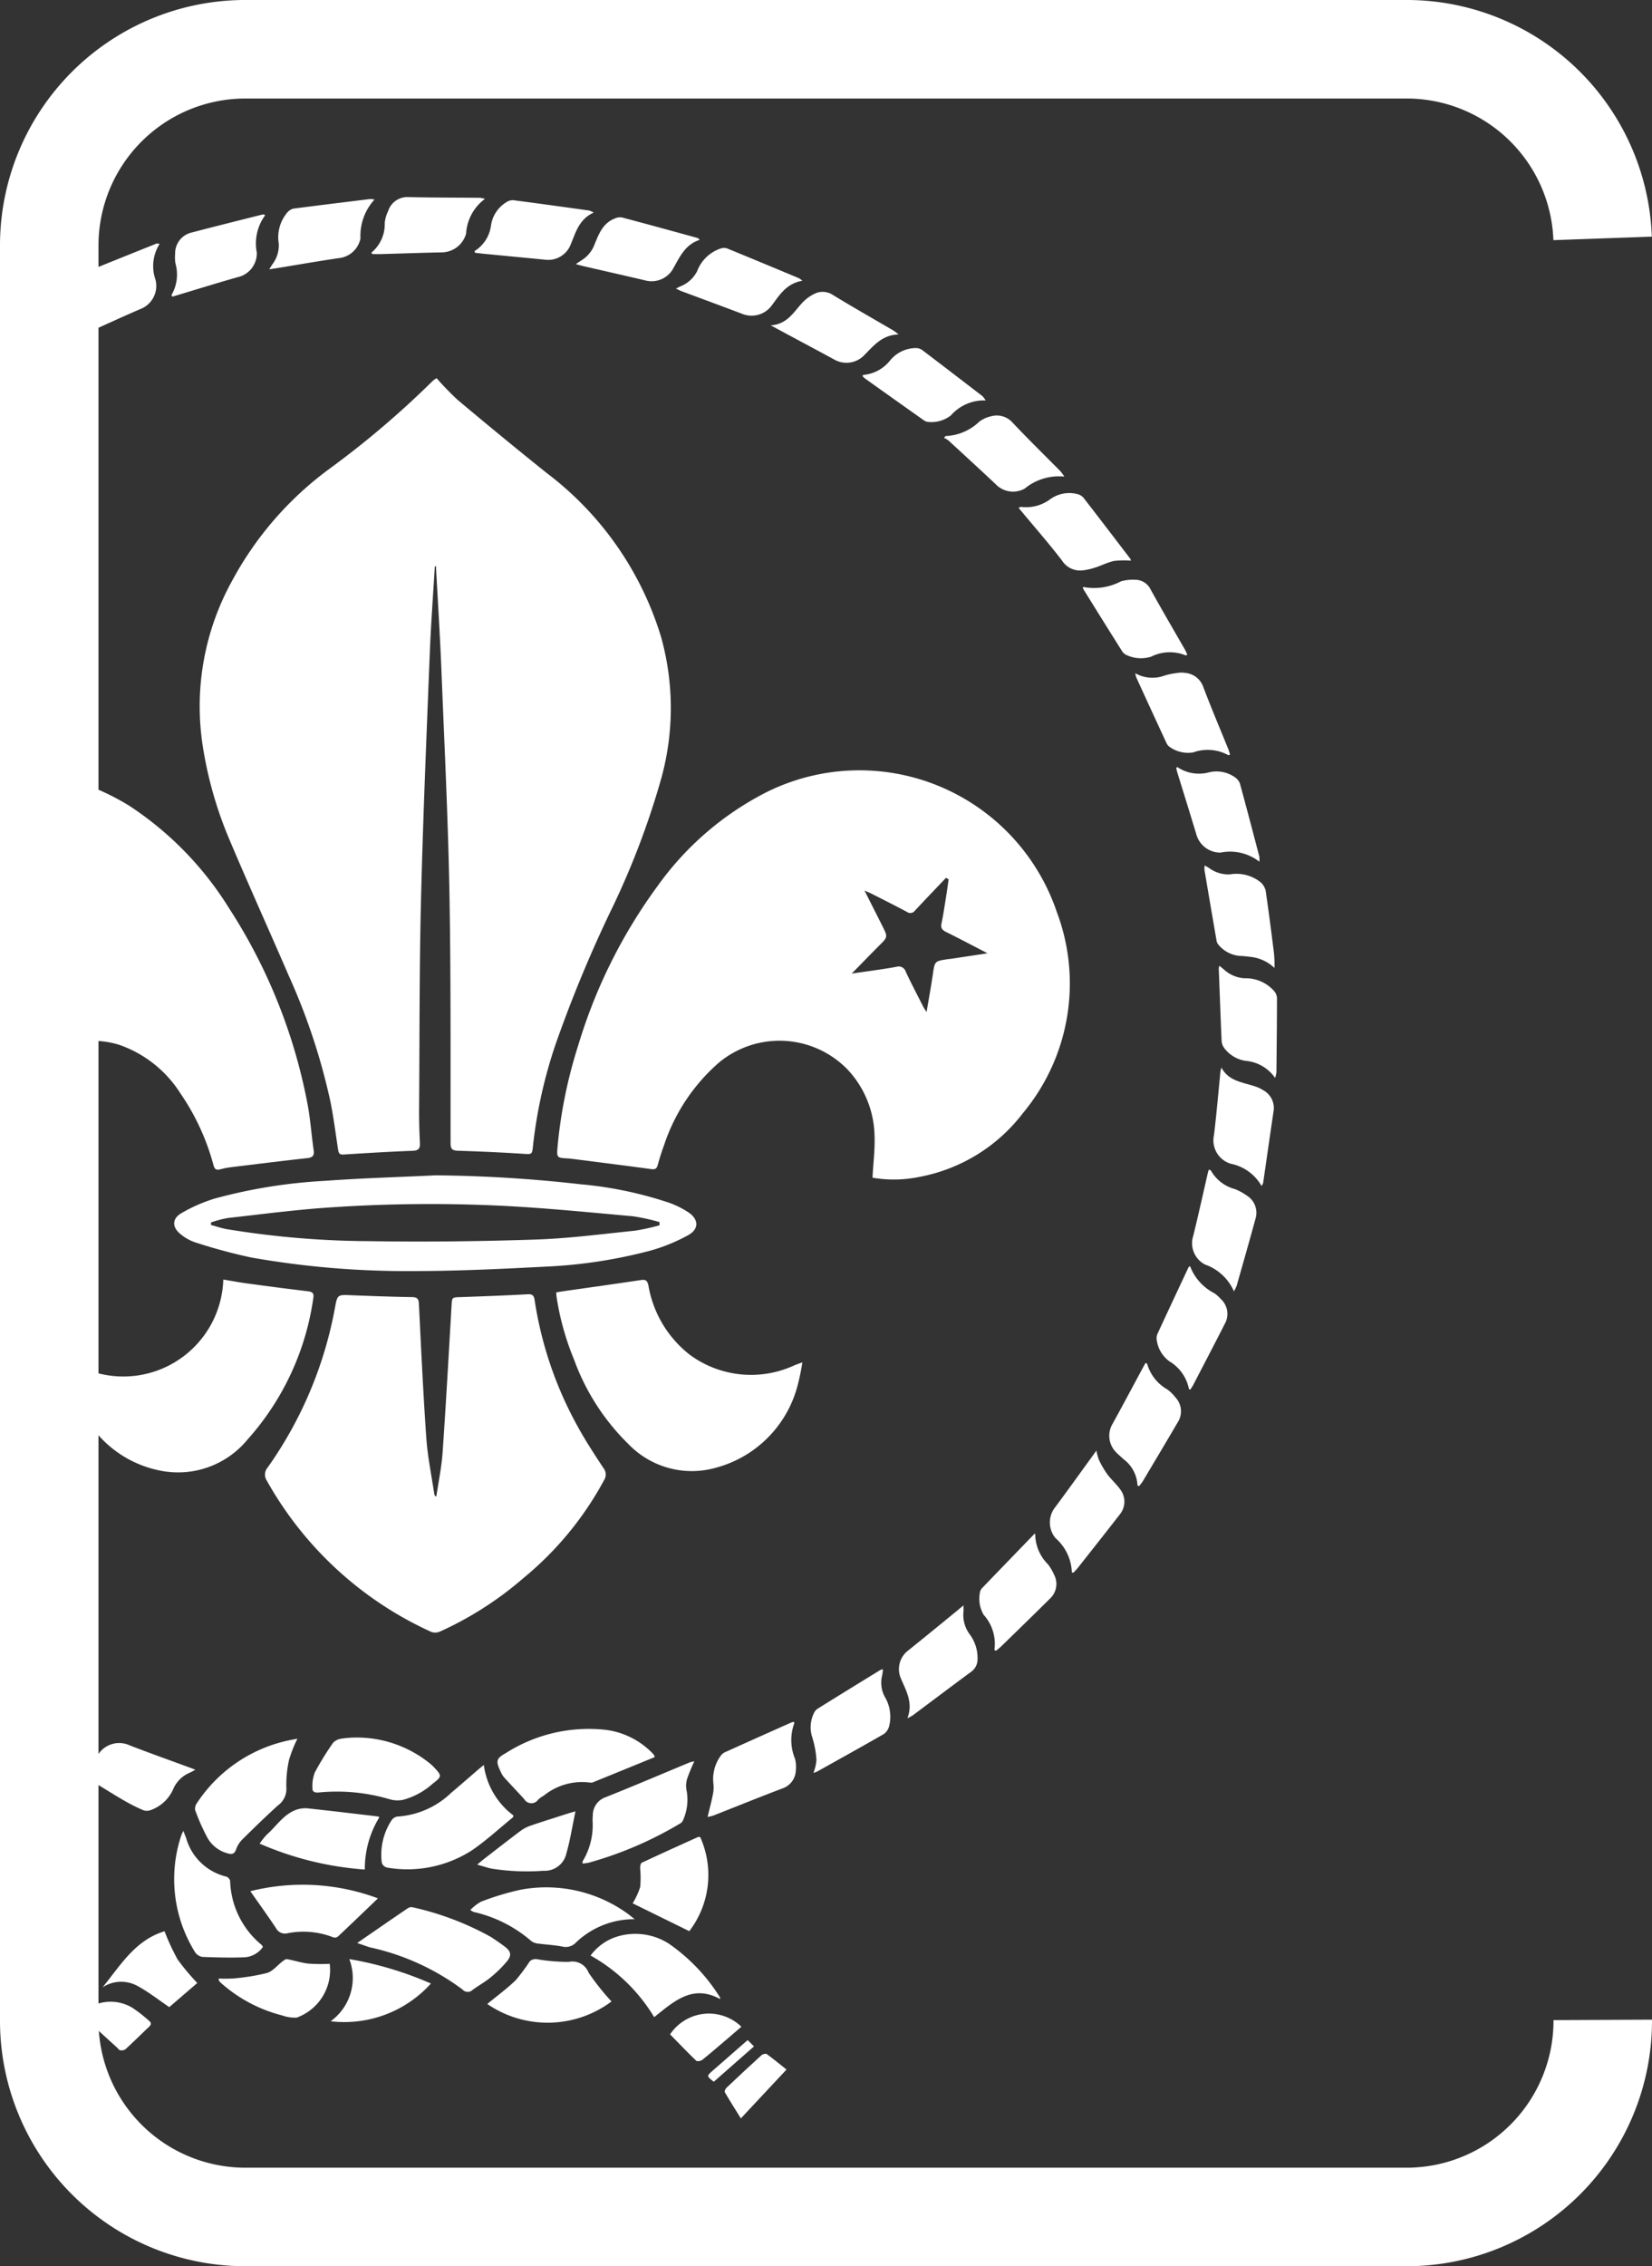 <svg id="Capa_1" data-name="Capa 1" xmlns="http://www.w3.org/2000/svg" viewBox="0 0 33.544 46"><rect x="0" y="0" width="33.544" height="46" fill="#333333" stroke="none"/><defs><style>.cls-1{fill:#fff;}.cls-2{fill:none;stroke:#fff;stroke-miterlimit:10;stroke-width:2px;}</style></defs><title>mi-agenda</title><path class="cls-1" d="M10.057,12.497c-.035.594-.08,1.188-.103,1.783-.066,1.667-.137,3.334-.178,5.002-.034,1.406-.028,2.813-.038,4.22-.002.232.005.465.016.697.006.112-.025.155-.146.16-.469.018-.937.046-1.405.076-.086.006-.1-.035-.11-.1-.049-.321-.09-.644-.153-.962a12.832,12.832,0,0,0-.849-2.568c-.402-.931-.821-1.854-1.215-2.788A7.998,7.998,0,0,1,5.343,16.131a5.265,5.265,0,0,1,.599-3.344,6.84,6.84,0,0,1,1.96-2.26,18.631,18.631,0,0,0,2.115-1.798.667.667,0,0,1,.076-.053,5.769,5.769,0,0,0,.433.446c.599.502,1.202.999,1.813,1.487A6.559,6.559,0,0,1,14.652,13.932a5.363,5.363,0,0,1,.004,2.865,16.317,16.317,0,0,1-1.039,2.718,26.695,26.695,0,0,0-1.107,2.68,9.684,9.684,0,0,0-.459,2.059c-.019.189-.021.177-.218.165-.434-.028-.869-.047-1.304-.061-.112-.004-.152-.03-.152-.152-.003-1.706.008-3.413-.024-5.119-.028-1.503-.103-3.005-.163-4.508-.028-.696-.073-1.391-.11-2.086Z" transform="translate(-1.228 -1)"/><path class="cls-1" d="M18.944,24.905c.016-.304.054-.586.041-.866a2.017,2.017,0,0,0-.558-1.341,1.926,1.926,0,0,0-2.601-.129,3.809,3.809,0,0,0-1.117,1.684c-.049.13-.089.264-.127.398-.02.071-.053.09-.128.08-.524-.071-1.048-.137-1.572-.204-.042-.005-.085-.011-.127-.013-.218-.013-.225-.013-.206-.235a9.666,9.666,0,0,1,.422-2.067A10.618,10.618,0,0,1,14.582,18.982a6.138,6.138,0,0,1,2.186-1.89,4.231,4.231,0,0,1,5.918,2.418,4.112,4.112,0,0,1-.688,4.085,3.435,3.435,0,0,1-2.093,1.292A2.553,2.553,0,0,1,18.944,24.905Zm-.422-4.143c.312-.046.611-.084.906-.137a.15.15,0,0,1,.193.103c.112.237.233.469.352.703.015.03.035.057.069.112.047-.279.092-.523.128-.769.039-.263.035-.264.298-.304.025-.004.051-.005.076-.009.233-.035.467-.07.736-.111-.302-.156-.568-.297-.838-.431-.08-.039-.117-.079-.097-.174.039-.186.066-.374.096-.561.018-.111.033-.223.049-.335l-.053-.031c-.21.221-.422.442-.63.665a.116.116,0,0,1-.165.026c-.236-.126-.476-.246-.714-.367-.039-.02-.079-.035-.146-.065.131.26.247.489.363.719.113.225.111.224-.07.403C18.894,20.38,18.716,20.565,18.522,20.762Z" transform="translate(-1.228 -1)"/><path class="cls-1" d="M7.467,23.382a11.103,11.103,0,0,0-1.589-3.949,6.722,6.722,0,0,0-2.018-2.073A4.829,4.829,0,0,0,2.838,16.882a11.167,11.167,0,0,1,.223,1.258,15.2,15.2,0,0,1-.06,3.72c-.011.093-.025.182-.038.273a1.812,1.812,0,0,1,.695.078,2.409,2.409,0,0,1,1.233.982A4.719,4.719,0,0,1,5.562,24.648c.024.086.057.11.143.086a1.603,1.603,0,0,1,.238-.045c.508-.062,1.015-.125,1.523-.181.109-.012.147-.051.131-.161C7.55,24.026,7.53,23.7,7.467,23.382Z" transform="translate(-1.228 -1)"/><path class="cls-1" d="M10.089,31.37c.043-.295.105-.589.126-.886.069-.994.124-1.989.182-2.984.01-.169.007-.165.182-.171.456-.016.913-.033,1.368-.058.103-.006.125.041.137.12a7.634,7.634,0,0,0,.862,2.542c.161.297.347.581.533.863a.212.212,0,0,1,.014.25,6.653,6.653,0,0,1-1.631,1.981,6.965,6.965,0,0,1-1.701,1.091.24.24,0,0,1-.177.006,7.263,7.263,0,0,1-3.337-3.067.223.223,0,0,1,.019-.274A8.139,8.139,0,0,0,8.028,27.553c.051-.277.05-.274.338-.262.409.016.819.031,1.228.038.105.002.135.033.14.137.045.911.087,1.822.151,2.732.027.378.105.751.161,1.127a.215.215,0,0,0,.018.045Z" transform="translate(-1.228 -1)"/><path class="cls-1" d="M10.073,24.857a27.993,27.993,0,0,1,2.939.181,7.834,7.834,0,0,1,1.821.382,1.827,1.827,0,0,1,.374.189c.211.141.217.341-.006.463a3.596,3.596,0,0,1-.762.312,10.025,10.025,0,0,1-2.145.327c-.886.046-1.773.089-2.659.089a18.088,18.088,0,0,1-3.31-.276,11.29,11.29,0,0,1-1.144-.31.916.916,0,0,1-.276-.155c-.183-.138-.192-.319.005-.433a3.163,3.163,0,0,1,.697-.303,10.657,10.657,0,0,1,2.218-.354C8.572,24.914,9.323,24.893,10.073,24.857Zm4.546,1.014-0-.065a4.191,4.191,0,0,0-.539-.118c-.879-.079-1.758-.167-2.639-.212A30.083,30.083,0,0,0,7.909,25.51c-.688.046-1.374.137-2.06.214a2.3,2.3,0,0,0-.337.089l.001.052c.108.029.214.066.323.085a18.27,18.27,0,0,0,2.879.243c1.126.018,2.253.005,3.378-.032.676-.022,1.351-.111,2.025-.18A4.302,4.302,0,0,0,14.619,25.871Z" transform="translate(-1.228 -1)"/><path class="cls-1" d="M2.772,28.699A2.031,2.031,0,0,0,5.762,26.972c.153.026.306.055.46.076.418.057.836.112,1.255.162.097.012.131.04.112.143A5.447,5.447,0,0,1,6.254,30.22a1.824,1.824,0,0,1-1.717.641,2.256,2.256,0,0,1-1.627-1.192A1.709,1.709,0,0,1,2.772,28.699Z" transform="translate(-1.228 -1)"/><path class="cls-1" d="M12.522,27.233c.076-.012.147-.024.218-.034.497-.071.995-.14,1.492-.215.096-.014.138-.002.162.108a2.265,2.265,0,0,0,.84,1.407,2.098,2.098,0,0,0,2.134.21c.038-.015.076-.028.152-.056a4.613,4.613,0,0,1-.093.456,2.339,2.339,0,0,1-1.666,1.684,1.786,1.786,0,0,1-1.766-.474,4.601,4.601,0,0,1-1.112-1.725,5.45,5.45,0,0,1-.353-1.265C12.526,27.3,12.525,27.272,12.522,27.233Z" transform="translate(-1.228 -1)"/><path class="cls-1" d="M11.052,36.826a1.53,1.53,0,0,0,.602,1.025c-.005.016-.005.032-.013.039-.269.22-.527.457-.812.656a2.419,2.419,0,0,1-1.748.361.148.148,0,0,1-.101-.098,1.278,1.278,0,0,1,.197-.858.176.176,0,0,1,.118-.078,1.73,1.73,0,0,0,1.098-.486c.186-.155.367-.315.551-.473C10.975,36.887,11.007,36.863,11.052,36.826Z" transform="translate(-1.228 -1)"/><path class="cls-1" d="M14.52,36.667c-.419.171-.831.34-1.244.507a.113.113,0,0,1-.062.01,1.232,1.232,0,0,0-.943.263.577.577,0,0,0-.114.081.168.168,0,0,1-.284-.008c-.136-.151-.277-.296-.413-.447a.488.488,0,0,1-.07-.12c-.097-.204-.088-.26.108-.368a3.133,3.133,0,0,1,2.049-.47,1.604,1.604,0,0,1,.935.478.255.255,0,0,1,.031.04A.111.111,0,0,1,14.52,36.667Z" transform="translate(-1.228 -1)"/><path class="cls-1" d="M8.481,40.439c.363-.25.694-.479,1.027-.705a.128.128,0,0,1,.093-.021,5.902,5.902,0,0,1,1.592.602c.096.062.191.127.282.196.127.095.148.176.048.299a2.405,2.405,0,0,1-.334.328c-.114.094-.246.166-.366.254a.14.14,0,0,1-.203-.008A4.867,4.867,0,0,0,8.736,40.527C8.661,40.502,8.586,40.476,8.481,40.439Z" transform="translate(-1.228 -1)"/><path class="cls-1" d="M7.267,36.292a2.674,2.674,0,0,0-.169.427,2.283,2.283,0,0,0-.055.576.409.409,0,0,1-.172.352c-.25.227-.493.463-.733.701a.545.545,0,0,0-.117.194c-.033.088-.079.103-.166.079a.666.666,0,0,1-.415-.317,4.259,4.259,0,0,1-.25-.564.198.198,0,0,1,.041-.147,2.968,2.968,0,0,1,1.834-1.261C7.128,36.318,7.192,36.307,7.267,36.292Z" transform="translate(-1.228 -1)"/><path class="cls-1" d="M13.057,38.828c.002-.028-.002-.043.004-.051A1.415,1.415,0,0,0,13.26,37.953c.001-.034.001-.068.005-.101a.385.385,0,0,1,.252-.369c.576-.229,1.146-.473,1.719-.711a.627.627,0,0,1,.091-.02,3.427,3.427,0,0,0-.148.358.492.492,0,0,0-.008.243,1.016,1.016,0,0,1-.079.605.135.135,0,0,1-.062.06,7.528,7.528,0,0,1-1.846.791C13.143,38.818,13.103,38.821,13.057,38.828Z" transform="translate(-1.228 -1)"/><path class="cls-1" d="M6.566,40.52a.493.493,0,0,1-.362.209c-.287.012-.576.004-.864-.007a.219.219,0,0,1-.15-.095,2.8,2.8,0,0,1-.281-2.372.901.901,0,0,1,.042-.09c.025.063.041.105.057.146a1.119,1.119,0,0,0,.816.781.124.124,0,0,1,.077.087,1.747,1.747,0,0,0,.642,1.301A.165.165,0,0,1,6.566,40.52Z" transform="translate(-1.228 -1)"/><path class="cls-1" d="M8.421,36.269a2.361,2.361,0,0,1,1.546.534.795.795,0,0,1,.074.07c.164.173.161.188-.029.334a1.473,1.473,0,0,1-.599.326.554.554,0,0,1-.271-.011,3.763,3.763,0,0,0-1.452-.137c-.084.005-.121-.025-.118-.088a.778.778,0,0,1,.048-.319,5.786,5.786,0,0,1,.371-.602.274.274,0,0,1,.162-.083A2.034,2.034,0,0,1,8.421,36.269Z" transform="translate(-1.228 -1)"/><path class="cls-1" d="M14.116,39.956a1.707,1.707,0,0,0-1.216.496.287.287,0,0,1-.257.059c-.154-.03-.312-.037-.468-.058A.297.297,0,0,1,12.023,40.406a2.692,2.692,0,0,0-1.182-.598.385.385,0,0,1-.062-.039.888.888,0,0,1,.216-.168,5.362,5.362,0,0,1,.814-.245,2.823,2.823,0,0,1,2.118.456C13.992,39.856,14.053,39.908,14.116,39.956Z" transform="translate(-1.228 -1)"/><path class="cls-1" d="M15.847,41.576c-.559-.306-.935.051-1.336.368a3.503,3.503,0,0,0-1.291-1.25,1.053,1.053,0,0,1,.567-.393,1.261,1.261,0,0,1,1.03.157,3.734,3.734,0,0,1,1.033,1.089C15.854,41.553,15.849,41.563,15.847,41.576Z" transform="translate(-1.228 -1)"/><path class="cls-1" d="M11.122,41.677c.2-.165.403-.313.581-.486A4.043,4.043,0,0,0,11.986,40.81a.178.178,0,0,1,.134-.044,3.667,3.667,0,0,0,.659.056.35.35,0,0,1,.4.219,4.934,4.934,0,0,0,.466.585A2.167,2.167,0,0,1,11.122,41.677Z" transform="translate(-1.228 -1)"/><path class="cls-1" d="M8.933,37.884a1.994,1.994,0,0,0-.297,1.064,6.49,6.49,0,0,1-2.136-.526,1.417,1.417,0,0,1,.146-.183c.195-.172.337-.408.594-.503a.553.553,0,0,1,.242-.029c.469.05.938.107,1.406.162A.269.269,0,0,1,8.933,37.884Z" transform="translate(-1.228 -1)"/><path class="cls-1" d="M15.596,37.88c.039-.164.08-.317.11-.471a.717.717,0,0,0,.007-.213.802.802,0,0,1,.152-.561.216.216,0,0,1,.086-.069q.673-.304,1.348-.604a.293.293,0,0,1,.045-.012c.006.012.015.022.013.026a.992.992,0,0,0,.014.724.686.686,0,0,1,.016.238.399.399,0,0,1-.256.358c-.477.18-.949.372-1.423.558A.824.824,0,0,1,15.596,37.88Z" transform="translate(-1.228 -1)"/><path class="cls-1" d="M8.768,6.129a.75.75,0,0,0,.272-.605.731.731,0,0,1,.07-.242.409.409,0,0,1,.394-.282c.49.012.981.01,1.471.015a.657.657,0,0,1,.1.022.946.946,0,0,0-.383.706.519.519,0,0,1-.501.38c-.405.008-.81.023-1.215.034-.062.002-.124 0-.187 0Z" transform="translate(-1.228 -1)"/><path class="cls-1" d="M15.446,38.29a1.874,1.874,0,0,1-.222,1.909l-1.15-.565a1.527,1.527,0,0,0,.153-.331,2.105,2.105,0,0,0-.001-.384c0-.038.01-.098.033-.109.381-.178.764-.351,1.147-.524C15.413,38.282,15.422,38.287,15.446,38.29Z" transform="translate(-1.228 -1)"/><path class="cls-1" d="M26.844,25.073a.928.928,0,0,0-.624-.451.495.495,0,0,1-.342-.582c.05-.41.085-.823.126-1.234a.53.53,0,0,1,.025-.136c.151.284.444.297.695.386a.58.58,0,0,1,.138.065.412.412,0,0,1,.229.415c-.074.492-.143.985-.215,1.478A.302.302,0,0,1,26.844,25.073Z" transform="translate(-1.228 -1)"/><path class="cls-1" d="M8.833,5.05a1.093,1.093,0,0,0-.286.791.5.5,0,0,1-.443.399c-.401.059-.799.128-1.199.194-.061.01-.122.019-.21.033.034-.054.049-.082.068-.108A.634.634,0,0,0,6.888,5.942a.779.779,0,0,1,.173-.628.247.247,0,0,1,.122-.079c.52-.068,1.04-.131,1.561-.195A.547.547,0,0,1,8.833,5.05Z" transform="translate(-1.228 -1)"/><path class="cls-1" d="M20.397,9.89l.03-.039a1.044,1.044,0,0,0,.683-.29.615.615,0,0,1,.24-.111.429.429,0,0,1,.429.118c.319.34.653.665.981.997a1.182,1.182,0,0,1,.08.109,1.095,1.095,0,0,0-.806.244.487.487,0,0,1-.59-.091c-.318-.299-.64-.594-.962-.89A.396.396,0,0,0,20.397,9.89Z" transform="translate(-1.228 -1)"/><path class="cls-1" d="M6.612,5.37a.967.967,0,0,0-.17.757.495.495,0,0,1-.392.5c-.405.115-.806.24-1.209.361-.039.012-.078.023-.115.034l-.016-.032a.834.834,0,0,0,.08-.646.782.782,0,0,1-.006-.189.434.434,0,0,1,.343-.437c.469-.123.939-.24,1.408-.358A.401.401,0,0,1,6.584,5.352Z" transform="translate(-1.228 -1)"/><path class="cls-1" d="M19.157,34.886a.952.952,0,0,1-.018.126.606.606,0,0,0,.054.429.786.786,0,0,1,.086.609.29.29,0,0,1-.105.148c-.449.258-.902.509-1.355.762a.556.556,0,0,1-.074.026.927.927,0,0,0,.061-.262,1.946,1.946,0,0,0-.084-.457.649.649,0,0,1,.037-.502.203.203,0,0,1,.072-.082q.638-.397,1.279-.789A.158.158,0,0,1,19.157,34.886Z" transform="translate(-1.228 -1)"/><path class="cls-1" d="M25.989,20.604c.038.032.067.054.094.078a.678.678,0,0,0,.413.175.771.771,0,0,1,.602.258.247.247,0,0,1,.059.133c-0.0.506-.006,1.013-.011,1.519a.668.668,0,0,1-.027.113.809.809,0,0,0-.592-.346.662.662,0,0,1-.438-.257.278.278,0,0,1-.056-.147c-.022-.493-.039-.986-.058-1.479A.259.259,0,0,1,25.989,20.604Z" transform="translate(-1.228 -1)"/><path class="cls-1" d="M23.214,12.929l.013-.014a1.164,1.164,0,0,0,.762-.115.861.861,0,0,1,.289-.032.349.349,0,0,1,.314.198c.226.411.465.816.698,1.223.018.032.031.067.046.099l-.028.017a.85.85,0,0,0-.706.024.685.685,0,0,1-.508-.037.214.214,0,0,1-.089-.085q-.389-.618-.773-1.238A.267.267,0,0,1,23.214,12.929Z" transform="translate(-1.228 -1)"/><path class="cls-1" d="M10.863,6.097a.72.72,0,0,0,.334-.515.664.664,0,0,1,.32-.482.241.241,0,0,1,.129-.037c.515.067,1.029.138,1.543.21a.511.511,0,0,1,.095.042c-.303.136-.367.41-.473.66a.49.49,0,0,1-.518.296c-.411-.04-.822-.079-1.233-.119-.062-.006-.124-.014-.185-.021Z" transform="translate(-1.228 -1)"/><path class="cls-1" d="M12.92,6.361c.058-.039.095-.064.132-.088a.633.633,0,0,0,.248-.312c.087-.21.168-.431.408-.524a.26.26,0,0,1,.145-.024c.514.136,1.027.277,1.54.418.011.003.018.015.044.037-.308.099-.413.364-.552.604a.502.502,0,0,1-.555.22c-.418-.099-.838-.193-1.256-.29C13.03,6.392,12.987,6.379,12.92,6.361Z" transform="translate(-1.228 -1)"/><path class="cls-1" d="M25.382,26.702l.013.006a1.027,1.027,0,0,0,.49.542.757.757,0,0,1,.133.119.408.408,0,0,1,.078.505c-.21.415-.426.826-.64,1.239-.017.033-.039.063-.059.094-.015-.007-.028-.009-.028-.013A.84.84,0,0,0,24.969,28.63a.645.645,0,0,1-.253-.425.229.229,0,0,1,.016-.133c.207-.449.417-.896.627-1.344A.123.123,0,0,1,25.382,26.702Z" transform="translate(-1.228 -1)"/><path class="cls-1" d="M24.325,31.155a.705.705,0,0,0-.291-.542c-.051-.051-.109-.095-.157-.149a.474.474,0,0,1-.056-.567c.206-.373.406-.75.608-1.125.019-.036.039-.071.058-.105.018.007.032.009.033.013a.873.873,0,0,0,.411.523.826.826,0,0,1,.163.16.41.41,0,0,1,.048.507c-.232.397-.469.792-.704,1.188-.022.037-.052.071-.078.106Z" transform="translate(-1.228 -1)"/><path class="cls-1" d="M21.243,9.128a.895.895,0,0,0-.707.304.643.643,0,0,1-.467.132.183.183,0,0,1-.091-.039q-.593-.419-1.183-.84a.519.519,0,0,1-.053-.049c.007-.013.01-.025.014-.026a.776.776,0,0,0,.536-.282.685.685,0,0,1,.519-.263.238.238,0,0,1,.131.032c.413.312.823.628,1.234.943A.605.605,0,0,1,21.243,9.128Z" transform="translate(-1.228 -1)"/><path class="cls-1" d="M22.992,32.919a.967.967,0,0,0-.333-.699.499.499,0,0,1-.001-.632c.25-.336.494-.677.74-1.015.026-.036.052-.073.093-.129a1.075,1.075,0,0,0,.051.189,1.924,1.924,0,0,0,.168.289c.08.108.184.199.263.308a.409.409,0,0,1-.008.511c-.283.365-.569.726-.855,1.088-.026.032-.056.061-.085.092Z" transform="translate(-1.228 -1)"/><path class="cls-1" d="M25.773,24.741c.021.009.038.01.042.018a.794.794,0,0,0,.49.378,1.134,1.134,0,0,1,.235.128.411.411,0,0,1,.186.455c-.125.46-.257.918-.387,1.377a.891.891,0,0,1-.056.115.999.999,0,0,0-.586-.544.487.487,0,0,1-.239-.586c.104-.426.199-.854.297-1.282C25.76,24.782,25.767,24.763,25.773,24.741Z" transform="translate(-1.228 -1)"/><path class="cls-1" d="M25.689,18.567c.04.023.069.037.095.056a.659.659,0,0,0,.419.125.785.785,0,0,1,.624.162.333.333,0,0,1,.1.166c.06.409.112.819.164,1.229a2.142,2.142,0,0,1,.015.343.83.83,0,0,0-.504-.227c-.063-.008-.127-.015-.191-.017a.633.633,0,0,1-.45-.237.184.184,0,0,1-.034-.092q-.123-.711-.243-1.422A.464.464,0,0,1,25.689,18.567Z" transform="translate(-1.228 -1)"/><path class="cls-1" d="M24.192,12.381a1.715,1.715,0,0,0-.341.005c-.132.028-.255.093-.384.134a1.267,1.267,0,0,1-.27.059.437.437,0,0,1-.407-.204c-.26-.339-.543-.662-.817-.991l-.062-.075c.02-.009.035-.022.048-.02a.821.821,0,0,0,.579-.145.66.66,0,0,1,.57-.114.247.247,0,0,1,.116.068c.32.412.635.826.952,1.24A.154.154,0,0,1,24.192,12.381Z" transform="translate(-1.228 -1)"/><path class="cls-1" d="M25.129,16.567a.787.787,0,0,0,.648.11.65.65,0,0,1,.525.099.28.28,0,0,1,.101.122c.136.496.266.993.396,1.49a.56.56,0,0,1,.001.103.969.969,0,0,0-.788-.185.505.505,0,0,1-.493-.372c-.126-.419-.257-.837-.386-1.256-.008-.027-.014-.055-.021-.082Z" transform="translate(-1.228 -1)"/><path class="cls-1" d="M4.47,5.949a.842.842,0,0,0-.084.731.504.504,0,0,1-.317.597c-.386.167-.768.344-1.152.516-.038.017-.077.035-.114.052l-.018-.022a1.091,1.091,0,0,0-.022-.776A.565.565,0,0,1,2.831,6.633a.219.219,0,0,1,.097-.093c.492-.201.985-.398,1.478-.596C4.416,5.941,4.43,5.946,4.47,5.949Z" transform="translate(-1.228 -1)"/><path class="cls-1" d="M17.521,6.698c-.341.06-.475.31-.641.526a.508.508,0,0,1-.578.148c-.413-.157-.828-.309-1.242-.464-.03-.011-.059-.027-.107-.05.043-.022.067-.036.092-.046a.645.645,0,0,0,.339-.309.773.773,0,0,1,.48-.46.215.215,0,0,1,.121-.003c.488.199.974.402,1.461.605A.66.66,0,0,1,17.521,6.698Z" transform="translate(-1.228 -1)"/><path class="cls-1" d="M20.792,33.586c0,.067.003.1-.001.132a.656.656,0,0,0,.117.442.808.808,0,0,1,.169.532.309.309,0,0,1-.123.237c-.4.295-.796.594-1.194.891a1.047,1.047,0,0,1-.107.057c.127-.331-.042-.579-.146-.842a.475.475,0,0,1,.165-.536c.335-.268.666-.54.998-.811C20.701,33.661,20.733,33.635,20.792,33.586Z" transform="translate(-1.228 -1)"/><path class="cls-1" d="M24.279,14.665a.705.705,0,0,0,.58.053,1.325,1.325,0,0,1,.261-.056.502.502,0,0,1,.178-.003.426.426,0,0,1,.355.265c.165.437.348.868.524,1.302a.82.82,0,0,1,.026.092l-.031.012a.87.87,0,0,0-.715-.058.642.642,0,0,1-.482-.113.198.198,0,0,1-.067-.088q-.306-.66-.608-1.321A.658.658,0,0,1,24.279,14.665Z" transform="translate(-1.228 -1)"/><path class="cls-1" d="M16.877,7.604c.342-.022.468-.276.649-.466a.838.838,0,0,1,.233-.171.372.372,0,0,1,.384.022c.403.246.813.479,1.221.717.028.016.053.039.111.082-.353.011-.522.25-.723.446a.502.502,0,0,1-.595.058C17.746,8.069,17.333,7.85,16.877,7.604Z" transform="translate(-1.228 -1)"/><path class="cls-1" d="M5.195,36.923c-.056.029-.084.047-.115.06a.634.634,0,0,0-.324.307.789.789,0,0,1-.472.453.228.228,0,0,1-.135.005c-.488-.2-.891-.544-1.377-.749-.017-.007.036.116,0,.087.301-.048.299-.255.444-.465a.508.508,0,0,1,.653-.19c.417.16.837.31,1.256.464C5.139,36.901,5.154,36.907,5.195,36.923Z" transform="translate(-1.228 -1)"/><path class="cls-1" d="M21.419,34.494a.882.882,0,0,0-.218-.717.643.643,0,0,1-.073-.463.148.148,0,0,1,.039-.076c.355-.369.711-.737,1.07-1.108l.011.006a.871.871,0,0,0,.256.613.921.921,0,0,1,.123.206.406.406,0,0,1-.08.495c-.325.322-.653.641-.981.96-.035.034-.074.064-.111.096Z" transform="translate(-1.228 -1)"/><path class="cls-1" d="M8.902,39.533c-.283.272-.545.524-.81.773a.104.104,0,0,1-.088.022,1.662,1.662,0,0,0-.941-.086.205.205,0,0,1-.232-.106c-.161-.242-.331-.477-.52-.748A4.363,4.363,0,0,1,8.902,39.533Z" transform="translate(-1.228 -1)"/><path class="cls-1" d="M5.666,41.16a2.556,2.556,0,0,0,.307-.002,4.243,4.243,0,0,0,.676-.11c.118-.035.21-.156.316-.236.027-.02.063-.05.09-.045.146.026.289.074.436.091a3.859,3.859,0,0,0,.432.004,1.026,1.026,0,0,1-.672,1.092.795.795,0,0,1-.299-.046,2.965,2.965,0,0,1-1.219-.642.434.434,0,0,1-.054-.054C5.673,41.201,5.673,41.187,5.666,41.16Z" transform="translate(-1.228 -1)"/><path class="cls-1" d="M7.942,42.028a1.084,1.084,0,0,0,.379-1.262,7.058,7.058,0,0,1,1.657.496A2.368,2.368,0,0,1,7.942,42.028Z" transform="translate(-1.228 -1)"/><path class="cls-1" d="M5.234,41.251l-.569.49c-.213-.144-.412-.302-.633-.423a.689.689,0,0,0-.721.021c.364-.446.659-.956,1.258-1.138a4.603,4.603,0,0,0,.264.57A4.582,4.582,0,0,0,5.234,41.251Z" transform="translate(-1.228 -1)"/><path class="cls-1" d="M12.913,37.767c-.065.308-.108.586-.185.856a.449.449,0,0,1-.466.35,4.598,4.598,0,0,1-1.044-.042c-.09-.017-.178-.049-.301-.083.062-.051.098-.082.135-.111.244-.189.488-.38.735-.565a.767.767,0,0,1,.207-.112c.261-.09.525-.171.788-.256C12.81,37.795,12.838,37.788,12.913,37.767Z" transform="translate(-1.228 -1)"/><path class="cls-1" d="M14.834,42.294a.948.948,0,0,1,1.448-.155c-.099.085-.197.17-.296.254-.165.14-.329.283-.498.418-.029.023-.104.036-.123.018C15.184,42.656,15.012,42.475,14.834,42.294Z" transform="translate(-1.228 -1)"/><path class="cls-1" d="M2.863,41.887a.857.857,0,0,1,1.051-.134,2.868,2.868,0,0,1,.34.265c.051.041.047.08-.002.125-.161.151-.317.307-.48.456a.15.15,0,0,1-.105.017c-.021-.002-.038-.032-.057-.049Z" transform="translate(-1.228 -1)"/><path class="cls-1" d="M17.198,43.008,16.271,44c-.117-.189-.225-.359-.326-.532-.011-.019.014-.072.037-.093q.351-.333.708-.658c.024-.022.086-.038.105-.024C16.929,42.789,17.055,42.894,17.198,43.008Z" transform="translate(-1.228 -1)"/><path class="cls-1" d="M15.721,43.256c-.147-.116-.146-.116-.026-.222.232-.203.464-.406.714-.624l.129.128Z" transform="translate(-1.228 -1)"/><path class="cls-2" d="M33.772,42a3.983,3.983,0,0,1-3.943,4L6.171,46a3.983,3.983,0,0,1-3.943-4L2.228,6a3.983,3.983,0,0,1,3.943-4L29.829,2a3.982,3.982,0,0,1,3.94,3.839" transform="translate(-1.228 -1)"/></svg>